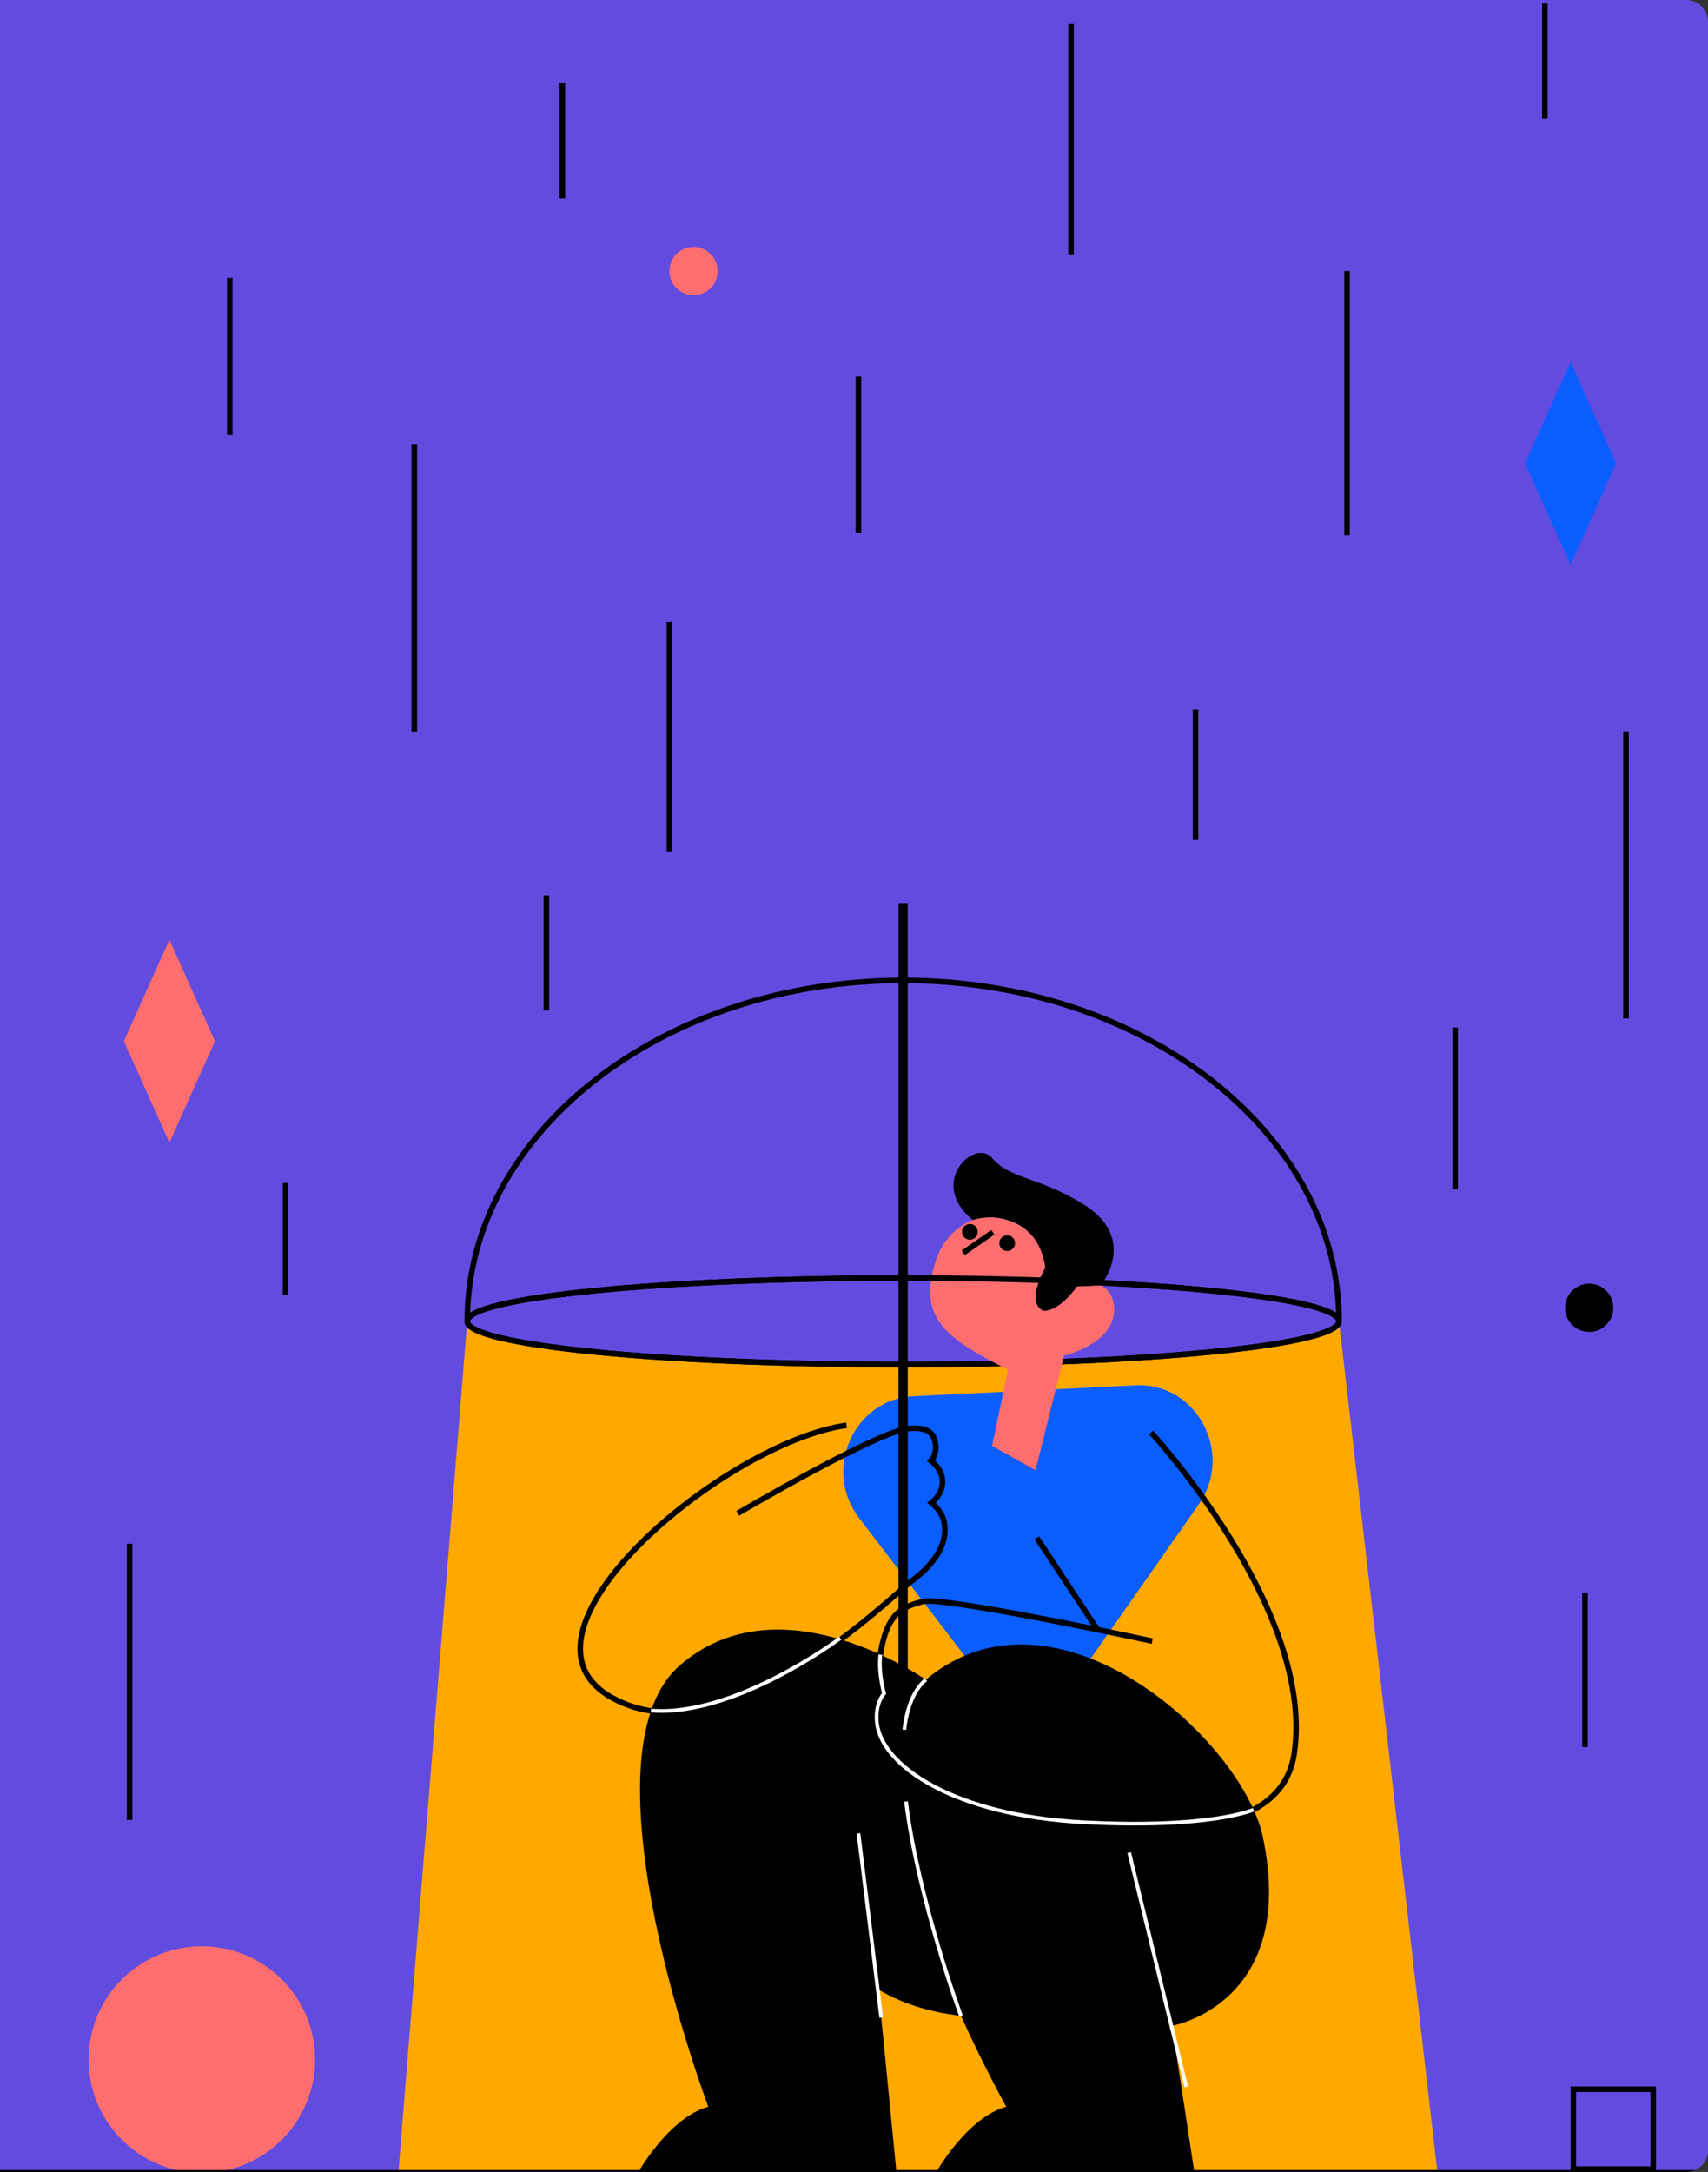 <svg width="472" height="600" viewBox="0 0 472 600" fill="none" xmlns="http://www.w3.org/2000/svg">
<rect x="0" y="0" width="472" height="600" fill="#333333" stroke="none"/>
<g clip-path="url(#clip0_807_5660)">
<path d="M0 0H466C469.314 0 472 2.686 472 6V594C472 597.314 469.314 600 466 600H0V0Z" fill="#624CE0"/>
<g clip-path="url(#clip1_807_5660)">
<path d="M397.252 600.233H110.083L129.122 364.991C129.122 371.608 183.054 376.962 249.576 376.962C316.099 376.962 370.031 371.608 370.031 365.001L397.252 600.233Z" fill="#FFA800"/>
<path d="M370.03 365.001C370.03 371.608 316.104 376.963 249.576 376.963C183.049 376.963 129.122 371.608 129.122 365.001C129.122 312.992 183.054 270.828 249.576 270.828C316.099 270.828 370.03 312.992 370.03 365.001Z" stroke="black" stroke-width="1.534" stroke-miterlimit="10"/>
<path d="M370.03 365.001C370.03 371.608 316.104 376.963 249.576 376.963C183.049 376.963 129.122 371.608 129.122 365.001C129.122 358.394 183.054 353.045 249.576 353.045C316.099 353.045 370.03 358.399 370.03 365.001Z" stroke="black" stroke-width="1.534" stroke-miterlimit="10"/>
<path d="M268.366 459.758L237.416 419.357C227.229 406.061 235.933 386.516 252.395 385.708L313.803 382.69C330.766 381.862 341.158 401.5 331.237 415.64L300.778 459.057C298.983 461.665 296.594 463.809 293.807 465.313C291.021 466.816 287.917 467.636 284.751 467.705C281.586 467.773 278.449 467.088 275.601 465.706C272.752 464.325 270.272 462.286 268.366 459.758Z" fill="#0A5DFF"/>
<path d="M288.352 362.107H288.32V362.091L288.352 362.107Z" fill="#FF6E6E"/>
<path d="M288.352 362.107H288.32V362.091L288.352 362.107Z" fill="black"/>
<path d="M307.876 361.897C307.876 371.24 294.069 374.462 294.069 374.462L286.173 406.168L274.155 399.423L278.573 378.364C260.787 369.563 253.704 363.769 258.552 348.437C259.541 345.216 261.388 342.325 263.896 340.076C265.352 338.778 267.019 337.74 268.826 337.007C271.812 336.034 275.023 335.995 278.031 336.895C285.309 338.94 288.07 344.509 288.873 350.14C286.756 354.088 284.373 360.153 288.31 362.081H288.341C293.036 362.158 297.592 355.351 297.592 355.351L304.174 355.065C306.168 356.077 307.876 358.041 307.876 361.897Z" fill="#FF6E6E"/>
<path d="M304.184 355.085L297.602 355.372C297.602 355.372 293.046 362.178 288.351 362.102H288.32C284.383 360.174 286.786 354.109 288.883 350.161C288.08 344.535 285.303 338.976 278.041 336.915C275.033 336.016 271.822 336.055 268.836 337.028C256.184 326.703 269.348 314.317 274.119 319.855C279.233 325.782 286.224 324.79 298.896 332.344C315.066 341.973 304.184 355.085 304.184 355.085Z" fill="black"/>
<path d="M278.333 345.583C279.533 345.583 280.506 344.61 280.506 343.41C280.506 342.21 279.533 341.237 278.333 341.237C277.132 341.237 276.159 342.21 276.159 343.41C276.159 344.61 277.132 345.583 278.333 345.583Z" fill="black"/>
<path d="M268.023 342.464C269.223 342.464 270.196 341.491 270.196 340.291C270.196 339.09 269.223 338.117 268.023 338.117C266.823 338.117 265.85 339.09 265.85 340.291C265.85 341.491 266.823 342.464 268.023 342.464Z" fill="black"/>
<path d="M274.385 340.408L266.183 346.095" stroke="black" stroke-width="1.534" stroke-miterlimit="10"/>
<path d="M129.122 365.001C129.122 358.399 183.054 353.045 249.576 353.045C316.099 353.045 370.03 358.399 370.03 365.001" stroke="black" stroke-width="1.534" stroke-miterlimit="10"/>
<path d="M249.576 249.472V502.255" stroke="black" stroke-width="2.557" stroke-miterlimit="10"/>
<path d="M286.53 424.84L303.278 450.2" stroke="black" stroke-width="1.534" stroke-miterlimit="10"/>
<path d="M203.868 418.069C203.868 418.069 242.617 395.24 251.219 394.611C255.412 394.304 257.565 395.204 258.312 397.879C259.334 401.535 257.289 403.504 257.289 403.504C257.289 403.504 260.465 405.785 260.465 409.324C260.465 412.863 257.447 415.149 257.447 415.149C257.447 415.149 260.112 417.276 260.792 420.022C262.664 427.576 256.015 433.733 251.863 436.811C246.197 441.005 200.667 486.744 168.991 468.907C137.315 451.069 200.422 398.426 233.939 393.731" stroke="black" stroke-width="1.534" stroke-miterlimit="10"/>
<path d="M323.908 559.618L330.08 600.233H258.597C258.597 600.233 267.235 584.916 278.076 581.976C278.076 581.976 272.231 571.6 265.547 556.856C256.23 555.803 248.758 553.154 242.77 549.63L247.746 600.233H176.263C176.263 600.233 184.9 584.916 195.742 581.976C195.742 581.976 159.172 485.051 187.841 460.085C213.104 438.095 247.935 458.77 255.856 463.992C291.761 433.947 343.392 480.72 349.002 507.522C358.626 553.563 323.908 559.618 323.908 559.618Z" fill="black"/>
<path d="M237.227 506.453L243.532 557.363" stroke="white" stroke-width="1.023" stroke-miterlimit="10"/>
<path d="M250.375 497.652C253.709 524.689 265.548 556.856 265.548 556.856" stroke="white" stroke-width="1.023" stroke-miterlimit="10"/>
<path d="M255.846 463.992C252.471 466.876 250.64 471.76 249.898 477.825" stroke="white" stroke-width="1.023" stroke-miterlimit="10"/>
<path d="M312.049 511.777L327.815 576.484" stroke="white" stroke-width="1.023" stroke-miterlimit="10"/>
<path d="M318.103 395.726C318.103 395.726 363.526 444.769 357.65 484.422C351.774 524.076 256.736 494.492 250.86 491.766C244.984 489.04 240.78 479.733 242.887 460.059C244.473 445.28 249.259 444.114 254.782 442.437C260.306 440.759 318.42 453.345 318.42 453.345" stroke="black" stroke-width="1.534" stroke-miterlimit="10"/>
<path d="M243.287 457.073C242.679 462.284 244.31 467.812 244.31 467.812C244.31 467.812 241.717 470.487 242.341 475.995C243.701 487.879 263.738 501.483 299.183 503.375C334.628 505.267 346.42 499.913 346.42 499.913" stroke="white" stroke-width="1.023" stroke-miterlimit="10"/>
<path d="M232.189 452.542C232.189 452.542 203.101 474.399 179.894 472.538" stroke="white" stroke-width="1.023" stroke-miterlimit="10"/>
<path d="M55.773 600.238C73.053 600.238 87.061 586.23 87.061 568.951C87.061 551.671 73.053 537.664 55.773 537.664C38.494 537.664 24.486 551.671 24.486 568.951C24.486 586.23 38.494 600.238 55.773 600.238Z" fill="#FF6E6E"/>
<path d="M439.167 367.942C442.85 367.942 445.835 364.956 445.835 361.273C445.835 357.59 442.85 354.604 439.167 354.604C435.484 354.604 432.498 357.59 432.498 361.273C432.498 364.956 435.484 367.942 439.167 367.942Z" fill="black"/>
<path d="M191.651 81.555C195.334 81.555 198.32 78.569 198.32 74.886C198.32 71.203 195.334 68.218 191.651 68.218C187.968 68.218 184.982 71.203 184.982 74.886C184.982 78.569 187.968 81.555 191.651 81.555Z" fill="#FF6E6E"/>
<path d="M456.104 577.9V598.438H435.566V577.9H456.104ZM457.638 576.366H434.032V599.972H457.638V576.366Z" fill="black"/>
<path d="M59.403 287.627L46.818 315.636L34.232 287.627L46.818 259.618L59.403 287.627Z" fill="#FF6E6E"/>
<path d="M446.618 128.025L434.032 156.035L421.452 128.025L434.032 100.016L446.618 128.025Z" fill="#0A5DFF"/>
<path d="M35.813 426.461V502.761" stroke="black" stroke-width="1.534" stroke-miterlimit="10"/>
<path d="M78.893 326.784V357.627" stroke="black" stroke-width="1.534" stroke-miterlimit="10"/>
<path d="M150.995 247.344V279.133" stroke="black" stroke-width="1.534" stroke-miterlimit="10"/>
<path d="M426.914 1V32.783" stroke="black" stroke-width="1.534" stroke-miterlimit="10"/>
<path d="M155.413 23.046V54.829" stroke="black" stroke-width="1.534" stroke-miterlimit="10"/>
<path d="M114.491 122.722V202.03" stroke="black" stroke-width="1.534" stroke-miterlimit="10"/>
<path d="M184.982 171.816V235.388" stroke="black" stroke-width="1.534" stroke-miterlimit="10"/>
<path d="M295.98 6.682V70.254" stroke="black" stroke-width="1.534" stroke-miterlimit="10"/>
<path d="M237.227 103.985V147.269" stroke="black" stroke-width="1.534" stroke-miterlimit="10"/>
<path d="M330.377 195.975V231.997" stroke="black" stroke-width="1.534" stroke-miterlimit="10"/>
<path d="M372.235 74.886V147.898" stroke="black" stroke-width="1.534" stroke-miterlimit="10"/>
<path d="M449.339 202.03V281.332" stroke="black" stroke-width="1.534" stroke-miterlimit="10"/>
<path d="M402.131 283.853V328.539" stroke="black" stroke-width="1.534" stroke-miterlimit="10"/>
<path d="M438.006 439.921V482.622" stroke="black" stroke-width="1.534" stroke-miterlimit="10"/>
<path d="M63.511 76.773V120.206" stroke="black" stroke-width="1.534" stroke-miterlimit="10"/>
<path d="M694.414 600.233H-232" stroke="black" stroke-width="1.534" stroke-miterlimit="10"/>
</g>
</g>
<defs>
<clipPath id="clip0_807_5660">
<path d="M0 0H466C469.314 0 472 2.686 472 6V594C472 597.314 469.314 600 466 600H0V0Z" fill="white"/>
</clipPath>
<clipPath id="clip1_807_5660">
<rect width="926.414" height="600" fill="white" transform="translate(-232 1)"/>
</clipPath>
</defs>
</svg>
